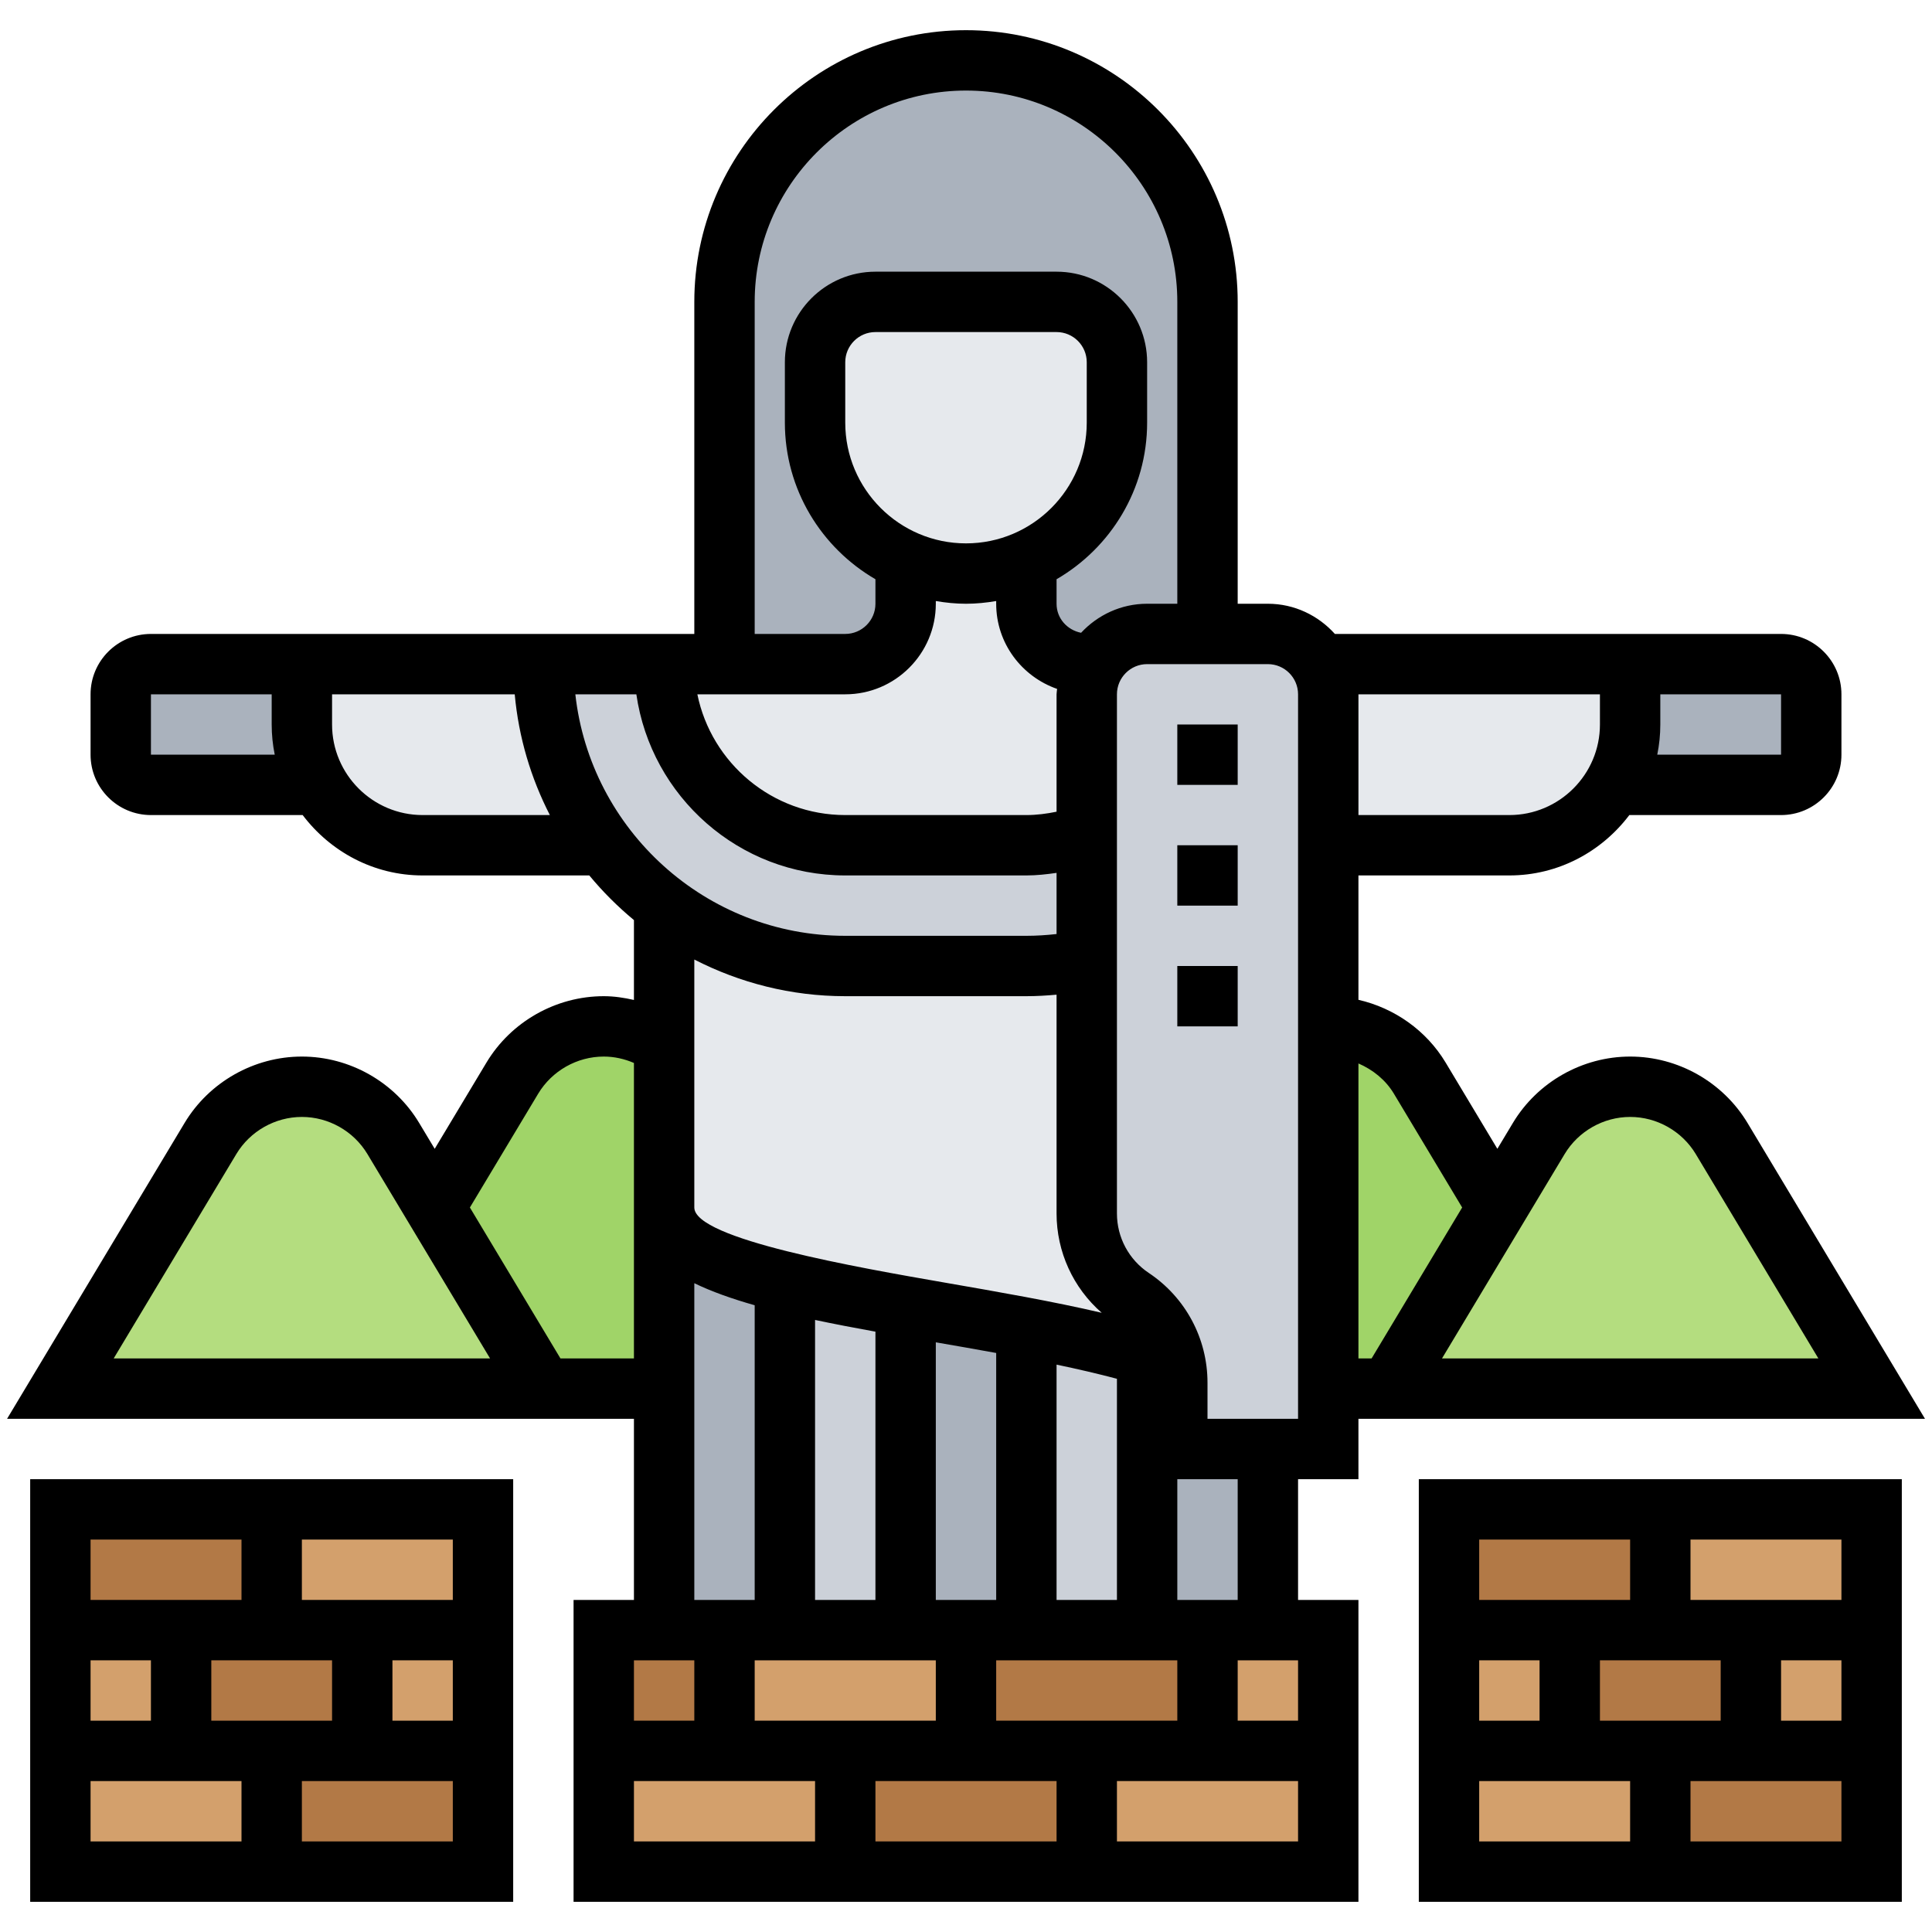 <svg id="Layer_5" enable-background="new 0 0 64 64" height="512" viewBox="0 0 64 64" width="512" xmlns="http://www.w3.org/2000/svg"><g><g><g><path d="m14.4 40 3.6 6h-16l4.97-8.29c.64-1.06 1.79-1.71 3.03-1.71s2.39.65 3.03 1.71z" fill="#b4dd7f"/></g><g><path d="m22 40v6h-4l-3.6-6 2.57-4.29c.64-1.06 1.79-1.71 3.03-1.71.73 0 1.42.22 2 .62z" fill="#a0d468"/></g><g><path d="m47.03 35.71 2.57 4.29-3.6 6h-2v-12c1.24 0 2.39.65 3.03 1.71z" fill="#a0d468"/></g><g><path d="m57.03 37.71 4.97 8.29h-16l3.6-6 1.37-2.29c.64-1.06 1.79-1.71 3.03-1.71s2.39.65 3.03 1.71z" fill="#b4dd7f"/></g><g><path d="m30 43.28v10.72h-4v-11.53c1.19.3 2.57.55 4 .81z" fill="#ccd1d9"/></g><g><path d="m38 44.92v9.08h-4v-10.01c1.44.27 2.81.57 4 .93z" fill="#ccd1d9"/></g><g><path d="m26 42.47v11.53h-2-2v-8-6c0 1.15 1.65 1.89 4 2.47z" fill="#aab2bd"/></g><g><path d="m34 43.99v10.01h-2-2v-10.72c1.32.23 2.68.46 4 .71z" fill="#aab2bd"/></g><g><path d="m42 48v6h-2-2v-9.08c.31.09.59.18.87.28l.07-.01c.04.2.06.4.06.61v2.2z" fill="#aab2bd"/></g><g><path d="m62 58v4h-7v-4h3z" fill="#b27946"/></g><g><path d="m58 54h4v4h-4z" fill="#d3a06c"/></g><g><path d="m62 50v4h-4-3v-4z" fill="#d3a06c"/></g><g><path d="m60 23v2c0 .55-.45 1-1 1h-5.54c.34-.59.54-1.27.54-2v-2h5c.55 0 1 .45 1 1z" fill="#aab2bd"/></g><g><path d="m58 54v4h-3-3v-4h3z" fill="#b27946"/></g><g><path d="m55 58v4h-7v-4h4z" fill="#d3a06c"/></g><g><path d="m55 50v4h-3-4v-4z" fill="#b27946"/></g><g><path d="m54 22v2c0 .73-.2 1.41-.54 2-.69 1.2-1.98 2-3.46 2h-6v-5c0-.36-.1-.71-.27-1z" fill="#e6e9ed"/></g><g><path d="m48 54h4v4h-4z" fill="#d3a06c"/></g><g><path d="m44 58v4h-8v-4h4z" fill="#d3a06c"/></g><g><path d="m44 54v4h-4v-4h2z" fill="#d3a06c"/></g><g><path d="m36 31.8v-4.14-4.66c0-.36.1-.71.27-1 .35-.6.99-1 1.73-1h2 2c.74 0 1.38.4 1.73 1 .17.29.27.64.27 1v5 6 12 2h-2-3v-2.2c0-.21-.02-.41-.06-.61-.16-.89-.67-1.68-1.44-2.19-.94-.62-1.5-1.68-1.5-2.8z" fill="#ccd1d9"/></g><g><path d="m40 54v4h-4-4v-4h2 4z" fill="#b27946"/></g><g><path d="m40 10v11h-2c-.74 0-1.38.4-1.73 1h-.27c-1.1 0-2-.9-2-2v-1.41-.01c.58-.25 1.1-.6 1.54-1.04.9-.91 1.46-2.16 1.46-3.54v-2c0-1.1-.9-2-2-2h-6c-1.1 0-2 .9-2 2v2c0 2.05 1.24 3.81 3 4.58v.01 1.41c0 1.1-.9 2-2 2h-4v-12c0-4.42 3.58-8 8-8 2.21 0 4.21.9 5.66 2.34 1.44 1.45 2.34 3.45 2.34 5.66z" fill="#aab2bd"/></g><g><path d="m38.94 45.19-.07.01c-.28-.1-.56-.19-.87-.28-1.19-.36-2.56-.66-4-.93-1.32-.25-2.68-.48-4-.71-1.43-.26-2.81-.51-4-.81-2.35-.58-4-1.32-4-2.47v-5.38-4.62c1.67 1.25 3.75 2 6 2h6c.68 0 1.35-.07 2-.2v8.4c0 1.12.56 2.18 1.5 2.8.77.51 1.28 1.3 1.44 2.19z" fill="#e6e9ed"/></g><g><path d="m37 12v2c0 1.38-.56 2.63-1.46 3.54-.44.44-.96.79-1.54 1.04v.01c-.61.26-1.29.41-2 .41s-1.39-.15-2-.41v-.01c-1.76-.77-3-2.53-3-4.58v-2c0-1.1.9-2 2-2h6c1.1 0 2 .9 2 2z" fill="#e6e9ed"/></g><g><path d="m36 22h.27c-.17.29-.27.64-.27 1v4.66c-.62.22-1.3.34-2 .34h-6c-3.31 0-6-2.69-6-6h2 4c1.1 0 2-.9 2-2v-1.41c.61.26 1.29.41 2 .41s1.39-.15 2-.41v1.41c0 1.1.9 2 2 2z" fill="#e6e9ed"/></g><g><path d="m36 58v4h-8v-4h4z" fill="#b27946"/></g><g><path d="m36 27.66v4.14c-.65.13-1.32.2-2 .2h-6c-2.25 0-4.33-.75-6-2-.76-.57-1.43-1.24-2-2-1.25-1.67-2-3.75-2-6h4c0 3.31 2.69 6 6 6h6c.7 0 1.38-.12 2-.34z" fill="#ccd1d9"/></g><g><path d="m32 54v4h-4-4v-4h2 4z" fill="#d3a06c"/></g><g><path d="m28 58v4h-8v-4h4z" fill="#d3a06c"/></g><g><path d="m24 54v4h-4v-4h2z" fill="#b27946"/></g><g><path d="m20 28h-6c-1.48 0-2.77-.8-3.46-2-.34-.59-.54-1.27-.54-2v-2h8c0 2.25.75 4.33 2 6z" fill="#e6e9ed"/></g><g><path d="m16 58v4h-7v-4h3z" fill="#b27946"/></g><g><path d="m12 54h4v4h-4z" fill="#d3a06c"/></g><g><path d="m16 50v4h-4-3v-4z" fill="#d3a06c"/></g><g><path d="m12 54v4h-3-3v-4h3z" fill="#b27946"/></g><g><path d="m10.54 26h-5.54c-.55 0-1-.45-1-1v-2c0-.55.45-1 1-1h5v2c0 .73.2 1.41.54 2z" fill="#aab2bd"/></g><g><path d="m9 58v4h-7v-4h4z" fill="#d3a06c"/></g><g><path d="m9 50v4h-3-4v-4z" fill="#b27946"/></g><g><path d="m2 54h4v4h-4z" fill="#d3a06c"/></g></g><g><path d="m45 49v-2h18.768l-5.879-9.8c-.815-1.357-2.304-2.2-3.887-2.2s-3.072.843-3.886 2.2l-.514.856-1.713-2.856c-.64-1.066-1.698-1.807-2.889-2.08v-4.12h5c1.627 0 3.061-.793 3.974-2h5.026c1.103 0 2-.897 2-2v-2c0-1.103-.897-2-2-2h-4-1-9.78c-.549-.609-1.337-1-2.22-1h-1v-10c0-4.963-4.038-9-9-9s-9 4.037-9 9v11h-13-1-4c-1.103 0-2 .897-2 2v2c0 1.103.897 2 2 2h5.026c.914 1.207 2.348 2 3.974 2h5.521c.445.538.94 1.033 1.479 1.479v2.646c-.327-.075-.659-.125-1-.125-1.583 0-3.072.843-3.886 2.2l-1.714 2.856-.514-.856c-.814-1.357-2.303-2.2-3.886-2.2s-3.072.843-3.886 2.2l-5.88 9.8h20.766v6h-2v10h26v-10h-2v-4zm6.831-10.771c.455-.758 1.287-1.229 2.171-1.229s1.716.471 2.172 1.229l4.062 6.771h-12.468zm-5.657-2 2.262 3.771-3 5h-.436v-9.772c.478.208.899.543 1.174 1.001zm12.826-13.229v2h-4.101c.066-.323.101-.658.101-1v-1zm-6 0v1c0 1.654-1.346 3-3 3h-5v-4zm-10 0v24h-3v-1.197c0-1.464-.727-2.822-1.945-3.635-.66-.44-1.055-1.177-1.055-1.971v-17.197c0-.552.449-1 1-1h4c.551 0 1 .448 1 1zm-10 34v-2h6v2zm-4-12.887v8.887h-2v-9.275c.634.134 1.303.262 2 .388zm2 8.887v-8.534c.666.115 1.337.232 2 .353v8.181zm0 2v2h-6v-2zm4 4v2h-6v-2zm0-6v-7.795c.699.146 1.37.302 2 .469v7.326zm-10-43c0-3.859 3.14-7 7-7s7 3.141 7 7v10h-1c-.865 0-1.64.374-2.188.962-.459-.091-.812-.477-.812-.962v-.812c1.79-1.039 3-2.973 3-5.188v-2c0-1.654-1.346-3-3-3h-6c-1.654 0-3 1.346-3 3v2c0 2.215 1.21 4.149 3 5.188v.812c0 .552-.449 1-1 1h-3zm7 8c-2.206 0-4-1.794-4-4v-2c0-.552.449-1 1-1h6c.551 0 1 .448 1 1v2c0 2.206-1.794 4-4 4zm-1 2v-.09c.326.055.659.09 1 .09s.674-.035 1-.09v.09c0 1.309.847 2.412 2.018 2.821-.004.061-.018.118-.018.179v3.889c-.328.067-.66.111-1 .111h-6c-2.414 0-4.434-1.721-4.899-4h4.899c1.654 0 3-1.346 3-3zm-26 5v-2h4v1c0 .342.035.677.101 1zm9 2c-1.654 0-3-1.346-3-3v-1h6.051c.13 1.43.537 2.779 1.164 4zm5.059-4h2.021c.488 3.386 3.401 6 6.92 6h6c.338 0 .67-.037 1-.085v2.026c-.332.037-.666.059-1 .059h-6c-4.624 0-8.442-3.507-8.941-8zm8.941 10h6c.334 0 .668-.02 1-.05v7.248c0 1.273.551 2.466 1.496 3.29-1.623-.379-3.41-.689-5.16-.993-2.913-.507-8.336-1.448-8.336-2.495v-8.214c1.502.77 3.199 1.214 5 1.214zm-24.234 12 4.063-6.771c.455-.758 1.287-1.229 2.171-1.229s1.716.471 2.171 1.229l4.063 6.771zm14.8 0-3-5 2.262-3.77c.456-.759 1.288-1.23 2.172-1.23.348 0 .685.076 1 .212v9.788zm4.434-2.492c.568.275 1.241.515 2 .73v9.762h-2zm0 12.492v2h-2v-2zm-2 4h6v2h-6zm16 2v-2h6v2zm6-4h-2v-2h2zm-2-4h-2v-4h2z"/><path d="m39 24h2v2h-2z"/><path d="m39 28h2v2h-2z"/><path d="m39 32h2v2h-2z"/><path d="m47 63h16v-14h-16zm2-4h5v2h-5zm8-4v2h-4v-2zm4 0v2h-2v-2zm-10 2h-2v-2h2zm5 4v-2h5v2zm5-8h-5v-2h5zm-7-2v2h-5v-2z"/><path d="m1 63h16v-14h-16zm2-4h5v2h-5zm8-4v2h-4v-2zm4 0v2h-2v-2zm-10 2h-2v-2h2zm5 4v-2h5v2zm5-8h-5v-2h5zm-7-2v2h-5v-2z"/></g></g></svg>